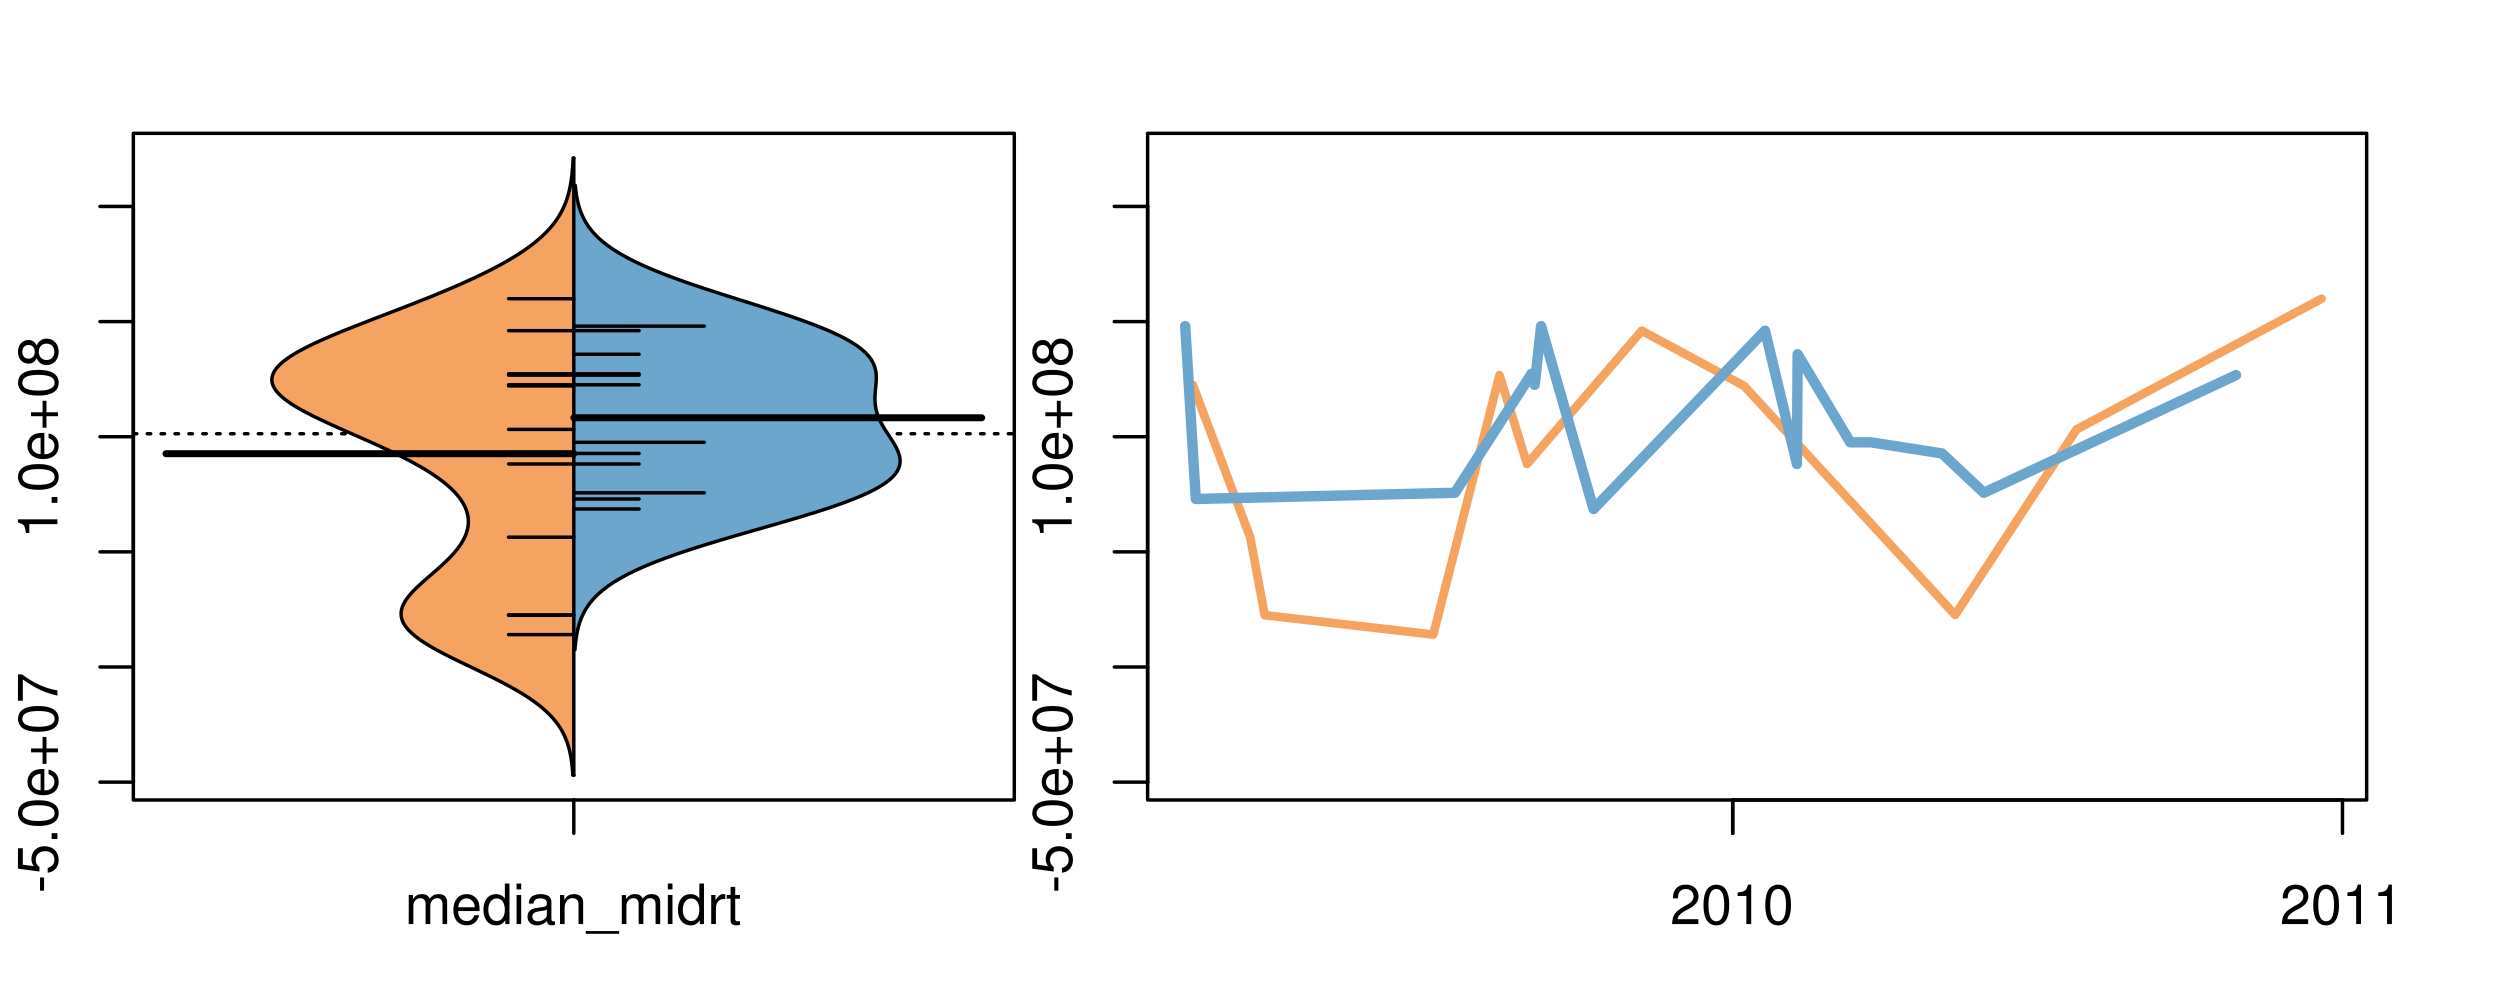 <?xml version="1.0" encoding="UTF-8"?>
<svg xmlns="http://www.w3.org/2000/svg" xmlns:xlink="http://www.w3.org/1999/xlink" width="540pt" height="216pt" viewBox="0 0 540 216" version="1.1">
<defs>
<g>
<symbol overflow="visible" id="glyph0-0">
<path style="stroke:none;" d="M -3.75 -3.406 L -3.75 -0.547 L -2.875 -0.547 L -2.875 -3.406 Z M -3.75 -3.406 "/>
</symbol>
<symbol overflow="visible" id="glyph0-1">
<path style="stroke:none;" d="M -8.516 -5.719 L -8.516 -1.312 L -3.875 -0.688 L -3.875 -1.656 C -4.469 -2.141 -4.672 -2.562 -4.672 -3.219 C -4.672 -4.359 -3.891 -5.078 -2.625 -5.078 C -1.406 -5.078 -0.656 -4.375 -0.656 -3.219 C -0.656 -2.297 -1.125 -1.734 -2.094 -1.469 L -2.094 -0.422 C -1.391 -0.562 -1.062 -0.688 -0.75 -0.938 C -0.094 -1.422 0.281 -2.281 0.281 -3.234 C 0.281 -4.953 -0.969 -6.156 -2.766 -6.156 C -4.453 -6.156 -5.609 -5.047 -5.609 -3.406 C -5.609 -2.812 -5.453 -2.328 -5.094 -1.844 L -7.469 -2.172 L -7.469 -5.719 Z M -8.516 -5.719 "/>
</symbol>
<symbol overflow="visible" id="glyph0-2">
<path style="stroke:none;" d="M -1.25 -2.297 L -1.25 -1.047 L 0 -1.047 L 0 -2.297 Z M -1.25 -2.297 "/>
</symbol>
<symbol overflow="visible" id="glyph0-3">
<path style="stroke:none;" d="M -8.516 -3.297 C -8.516 -2.516 -8.156 -1.781 -7.578 -1.344 C -6.828 -0.797 -5.688 -0.516 -4.109 -0.516 C -1.25 -0.516 0.281 -1.469 0.281 -3.297 C 0.281 -5.094 -1.25 -6.078 -4.047 -6.078 C -5.703 -6.078 -6.797 -5.812 -7.578 -5.25 C -8.172 -4.812 -8.516 -4.109 -8.516 -3.297 Z M -7.578 -3.297 C -7.578 -4.438 -6.422 -5 -4.141 -5 C -1.734 -5 -0.594 -4.453 -0.594 -3.281 C -0.594 -2.156 -1.781 -1.594 -4.109 -1.594 C -6.438 -1.594 -7.578 -2.156 -7.578 -3.297 Z M -7.578 -3.297 "/>
</symbol>
<symbol overflow="visible" id="glyph0-4">
<path style="stroke:none;" d="M -2.812 -6.156 C -3.766 -6.156 -4.344 -6.078 -4.812 -5.906 C -5.844 -5.5 -6.469 -4.531 -6.469 -3.359 C -6.469 -1.609 -5.125 -0.484 -3.062 -0.484 C -1 -0.484 0.281 -1.578 0.281 -3.344 C 0.281 -4.781 -0.547 -5.766 -1.906 -6.031 L -1.906 -5.016 C -1.078 -4.734 -0.641 -4.172 -0.641 -3.375 C -0.641 -2.734 -0.938 -2.203 -1.469 -1.859 C -1.828 -1.625 -2.188 -1.531 -2.812 -1.531 Z M -3.625 -1.547 C -4.781 -1.625 -5.547 -2.344 -5.547 -3.344 C -5.547 -4.328 -4.734 -5.094 -3.703 -5.094 C -3.672 -5.094 -3.641 -5.094 -3.625 -5.078 Z M -3.625 -1.547 "/>
</symbol>
<symbol overflow="visible" id="glyph0-5">
<path style="stroke:none;" d="M -3.203 -6.406 L -3.203 -3.922 L -5.688 -3.922 L -5.688 -3.078 L -3.203 -3.078 L -3.203 -0.594 L -2.359 -0.594 L -2.359 -3.078 L 0.125 -3.078 L 0.125 -3.922 L -2.359 -3.922 L -2.359 -6.406 Z M -3.203 -6.406 "/>
</symbol>
<symbol overflow="visible" id="glyph0-6">
<path style="stroke:none;" d="M -8.516 -6.234 L -8.516 -0.547 L -7.469 -0.547 L -7.469 -5.141 C -4.578 -3.125 -2.797 -2.297 0 -1.656 L 0 -2.781 C -2.719 -3.25 -5.062 -4.312 -7.625 -6.234 Z M -8.516 -6.234 "/>
</symbol>
<symbol overflow="visible" id="glyph0-7">
<path style="stroke:none;" d="M -6.062 -3.109 L 0 -3.109 L 0 -4.156 L -8.516 -4.156 L -8.516 -3.469 C -7.203 -3.094 -7.016 -2.859 -6.812 -1.219 L -6.062 -1.219 Z M -6.062 -3.109 "/>
</symbol>
<symbol overflow="visible" id="glyph0-8">
<path style="stroke:none;" d="M -4.469 -4.688 C -5 -5.562 -5.438 -5.859 -6.234 -5.859 C -7.578 -5.859 -8.516 -4.812 -8.516 -3.297 C -8.516 -1.797 -7.578 -0.75 -6.234 -0.75 C -5.453 -0.75 -5.016 -1.031 -4.469 -1.891 C -4.016 -0.922 -3.297 -0.438 -2.359 -0.438 C -0.797 -0.438 0.281 -1.625 0.281 -3.297 C 0.281 -4.984 -0.797 -6.156 -2.359 -6.156 C -3.297 -6.156 -4.016 -5.672 -4.469 -4.688 Z M -7.578 -3.297 C -7.578 -4.203 -7.047 -4.781 -6.219 -4.781 C -5.422 -4.781 -4.891 -4.188 -4.891 -3.297 C -4.891 -2.406 -5.422 -1.828 -6.234 -1.828 C -7.047 -1.828 -7.578 -2.406 -7.578 -3.297 Z M -4.016 -3.297 C -4.016 -4.359 -3.344 -5.078 -2.344 -5.078 C -1.328 -5.078 -0.656 -4.359 -0.656 -3.281 C -0.656 -2.25 -1.344 -1.531 -2.344 -1.531 C -3.344 -1.531 -4.016 -2.25 -4.016 -3.297 Z M -4.016 -3.297 "/>
</symbol>
<symbol overflow="visible" id="glyph0-9">
<path style="stroke:none;" d="M -8.75 -5.938 L -8.75 -4.938 L -5.5 -4.938 C -6.125 -4.531 -6.469 -3.859 -6.469 -3.016 C -6.469 -1.375 -5.156 -0.312 -3.156 -0.312 C -1.031 -0.312 0.281 -1.359 0.281 -3.047 C 0.281 -3.906 -0.047 -4.516 -0.828 -5.047 L 0 -5.047 L 0 -5.938 Z M -5.531 -3.188 C -5.531 -4.266 -4.578 -4.938 -3.078 -4.938 C -1.625 -4.938 -0.656 -4.25 -0.656 -3.188 C -0.656 -2.094 -1.625 -1.359 -3.094 -1.359 C -4.562 -1.359 -5.531 -2.094 -5.531 -3.188 Z M -5.531 -3.188 "/>
</symbol>
<symbol overflow="visible" id="glyph0-10">
<path style="stroke:none;" d="M -6.281 -3.094 L -6.281 -2.047 L -7.266 -2.047 C -7.688 -2.047 -7.906 -2.297 -7.906 -2.75 C -7.906 -2.828 -7.906 -2.875 -7.891 -3.094 L -8.719 -3.094 C -8.766 -2.875 -8.781 -2.734 -8.781 -2.531 C -8.781 -1.609 -8.25 -1.062 -7.359 -1.062 L -6.281 -1.062 L -6.281 -0.219 L -5.469 -0.219 L -5.469 -1.062 L 0 -1.062 L 0 -2.047 L -5.469 -2.047 L -5.469 -3.094 Z M -6.281 -3.094 "/>
</symbol>
<symbol overflow="visible" id="glyph0-11">
<path style="stroke:none;" d="M 1.516 -6.938 L 1.516 0.266 L 2.109 0.266 L 2.109 -6.938 Z M 1.516 -6.938 "/>
</symbol>
<symbol overflow="visible" id="glyph0-12">
<path style="stroke:none;" d="M -6.469 -3.266 C -6.469 -1.5 -5.203 -0.438 -3.094 -0.438 C -0.984 -0.438 0.281 -1.484 0.281 -3.281 C 0.281 -5.047 -0.984 -6.125 -3.047 -6.125 C -5.219 -6.125 -6.469 -5.078 -6.469 -3.266 Z M -5.547 -3.281 C -5.547 -4.406 -4.625 -5.078 -3.062 -5.078 C -1.578 -5.078 -0.641 -4.375 -0.641 -3.281 C -0.641 -2.156 -1.578 -1.469 -3.094 -1.469 C -4.609 -1.469 -5.547 -2.156 -5.547 -3.281 Z M -5.547 -3.281 "/>
</symbol>
<symbol overflow="visible" id="glyph0-13">
<path style="stroke:none;" d="M -8.75 -1.828 L -8.75 -0.812 L 0 -0.812 L 0 -1.828 Z M -8.75 -1.828 "/>
</symbol>
<symbol overflow="visible" id="glyph0-14">
<path style="stroke:none;" d="M 0 -3.422 L -6.281 -5.828 L -6.281 -4.703 L -1.188 -2.922 L -6.281 -1.25 L -6.281 -0.125 L 0 -2.328 Z M 0 -3.422 "/>
</symbol>
<symbol overflow="visible" id="glyph0-15">
<path style="stroke:none;" d="M -0.594 -6.422 C -0.562 -6.312 -0.562 -6.266 -0.562 -6.203 C -0.562 -5.859 -0.75 -5.656 -1.062 -5.656 L -4.75 -5.656 C -5.875 -5.656 -6.469 -4.844 -6.469 -3.297 C -6.469 -2.391 -6.203 -1.625 -5.734 -1.219 C -5.406 -0.922 -5.047 -0.797 -4.422 -0.781 L -4.422 -1.781 C -5.203 -1.875 -5.547 -2.328 -5.547 -3.266 C -5.547 -4.156 -5.203 -4.672 -4.609 -4.672 L -4.344 -4.672 C -3.922 -4.672 -3.75 -4.422 -3.641 -3.625 C -3.469 -2.203 -3.422 -1.984 -3.266 -1.609 C -2.969 -0.875 -2.406 -0.5 -1.578 -0.5 C -0.438 -0.5 0.281 -1.297 0.281 -2.562 C 0.281 -3.359 0 -4 -0.641 -4.703 C -0.016 -4.781 0.281 -5.094 0.281 -5.734 C 0.281 -5.938 0.25 -6.094 0.172 -6.422 Z M -1.984 -4.672 C -1.641 -4.672 -1.438 -4.578 -1.156 -4.266 C -0.797 -3.859 -0.594 -3.375 -0.594 -2.781 C -0.594 -2 -0.969 -1.547 -1.609 -1.547 C -2.266 -1.547 -2.609 -1.984 -2.766 -3.062 C -2.906 -4.109 -2.953 -4.328 -3.109 -4.672 Z M -1.984 -4.672 "/>
</symbol>
<symbol overflow="visible" id="glyph0-16">
<path style="stroke:none;" d="M 0 -5.781 L -6.281 -5.781 L -6.281 -4.781 L -2.719 -4.781 C -1.438 -4.781 -0.594 -4.109 -0.594 -3.078 C -0.594 -2.281 -1.078 -1.781 -1.844 -1.781 L -6.281 -1.781 L -6.281 -0.781 L -1.438 -0.781 C -0.391 -0.781 0.281 -1.562 0.281 -2.781 C 0.281 -3.703 -0.047 -4.297 -0.875 -4.891 L 0 -4.891 Z M 0 -5.781 "/>
</symbol>
<symbol overflow="visible" id="glyph1-0">
<path style="stroke:none;" d="M 0.844 -6.281 L 0.844 0 L 1.844 0 L 1.844 -3.953 C 1.844 -4.859 2.516 -5.594 3.328 -5.594 C 4.062 -5.594 4.484 -5.141 4.484 -4.328 L 4.484 0 L 5.5 0 L 5.5 -3.953 C 5.5 -4.859 6.156 -5.594 6.969 -5.594 C 7.703 -5.594 8.141 -5.125 8.141 -4.328 L 8.141 0 L 9.141 0 L 9.141 -4.719 C 9.141 -5.844 8.5 -6.469 7.312 -6.469 C 6.484 -6.469 5.969 -6.219 5.391 -5.516 C 5.016 -6.188 4.516 -6.469 3.703 -6.469 C 2.859 -6.469 2.297 -6.156 1.766 -5.406 L 1.766 -6.281 Z M 0.844 -6.281 "/>
</symbol>
<symbol overflow="visible" id="glyph1-1">
<path style="stroke:none;" d="M 6.156 -2.812 C 6.156 -3.766 6.078 -4.344 5.906 -4.812 C 5.5 -5.844 4.531 -6.469 3.359 -6.469 C 1.609 -6.469 0.484 -5.125 0.484 -3.062 C 0.484 -1 1.578 0.281 3.344 0.281 C 4.781 0.281 5.766 -0.547 6.031 -1.906 L 5.016 -1.906 C 4.734 -1.078 4.172 -0.641 3.375 -0.641 C 2.734 -0.641 2.203 -0.938 1.859 -1.469 C 1.625 -1.828 1.531 -2.188 1.531 -2.812 Z M 1.547 -3.625 C 1.625 -4.781 2.344 -5.547 3.344 -5.547 C 4.328 -5.547 5.094 -4.734 5.094 -3.703 C 5.094 -3.672 5.094 -3.641 5.078 -3.625 Z M 1.547 -3.625 "/>
</symbol>
<symbol overflow="visible" id="glyph1-2">
<path style="stroke:none;" d="M 5.938 -8.75 L 4.938 -8.75 L 4.938 -5.5 C 4.531 -6.125 3.859 -6.469 3.016 -6.469 C 1.375 -6.469 0.312 -5.156 0.312 -3.156 C 0.312 -1.031 1.359 0.281 3.047 0.281 C 3.906 0.281 4.516 -0.047 5.047 -0.828 L 5.047 0 L 5.938 0 Z M 3.188 -5.531 C 4.266 -5.531 4.938 -4.578 4.938 -3.078 C 4.938 -1.625 4.25 -0.656 3.188 -0.656 C 2.094 -0.656 1.359 -1.625 1.359 -3.094 C 1.359 -4.562 2.094 -5.531 3.188 -5.531 Z M 3.188 -5.531 "/>
</symbol>
<symbol overflow="visible" id="glyph1-3">
<path style="stroke:none;" d="M 1.797 -6.281 L 0.797 -6.281 L 0.797 0 L 1.797 0 Z M 1.797 -8.75 L 0.797 -8.75 L 0.797 -7.484 L 1.797 -7.484 Z M 1.797 -8.75 "/>
</symbol>
<symbol overflow="visible" id="glyph1-4">
<path style="stroke:none;" d="M 6.422 -0.594 C 6.312 -0.562 6.266 -0.562 6.203 -0.562 C 5.859 -0.562 5.656 -0.75 5.656 -1.062 L 5.656 -4.75 C 5.656 -5.875 4.844 -6.469 3.297 -6.469 C 2.391 -6.469 1.625 -6.203 1.219 -5.734 C 0.922 -5.406 0.797 -5.047 0.781 -4.422 L 1.781 -4.422 C 1.875 -5.203 2.328 -5.547 3.266 -5.547 C 4.156 -5.547 4.672 -5.203 4.672 -4.609 L 4.672 -4.344 C 4.672 -3.922 4.422 -3.75 3.625 -3.641 C 2.203 -3.469 1.984 -3.422 1.609 -3.266 C 0.875 -2.969 0.5 -2.406 0.5 -1.578 C 0.5 -0.438 1.297 0.281 2.562 0.281 C 3.359 0.281 4 0 4.703 -0.641 C 4.781 -0.016 5.094 0.281 5.734 0.281 C 5.938 0.281 6.094 0.25 6.422 0.172 Z M 4.672 -1.984 C 4.672 -1.641 4.578 -1.438 4.266 -1.156 C 3.859 -0.797 3.375 -0.594 2.781 -0.594 C 2 -0.594 1.547 -0.969 1.547 -1.609 C 1.547 -2.266 1.984 -2.609 3.062 -2.766 C 4.109 -2.906 4.328 -2.953 4.672 -3.109 Z M 4.672 -1.984 "/>
</symbol>
<symbol overflow="visible" id="glyph1-5">
<path style="stroke:none;" d="M 0.844 -6.281 L 0.844 0 L 1.844 0 L 1.844 -3.469 C 1.844 -4.75 2.516 -5.594 3.547 -5.594 C 4.344 -5.594 4.844 -5.109 4.844 -4.359 L 4.844 0 L 5.844 0 L 5.844 -4.75 C 5.844 -5.797 5.062 -6.469 3.859 -6.469 C 2.922 -6.469 2.312 -6.109 1.766 -5.234 L 1.766 -6.281 Z M 0.844 -6.281 "/>
</symbol>
<symbol overflow="visible" id="glyph1-6">
<path style="stroke:none;" d="M 6.938 1.516 L -0.266 1.516 L -0.266 2.109 L 6.938 2.109 Z M 6.938 1.516 "/>
</symbol>
<symbol overflow="visible" id="glyph1-7">
<path style="stroke:none;" d="M 0.828 -6.281 L 0.828 0 L 1.844 0 L 1.844 -3.266 C 1.844 -4.156 2.062 -4.75 2.547 -5.094 C 2.859 -5.328 3.156 -5.406 3.859 -5.406 L 3.859 -6.438 C 3.688 -6.453 3.594 -6.469 3.469 -6.469 C 2.812 -6.469 2.328 -6.078 1.75 -5.141 L 1.75 -6.281 Z M 0.828 -6.281 "/>
</symbol>
<symbol overflow="visible" id="glyph1-8">
<path style="stroke:none;" d="M 3.047 -6.281 L 2.016 -6.281 L 2.016 -8.016 L 1.016 -8.016 L 1.016 -6.281 L 0.172 -6.281 L 0.172 -5.469 L 1.016 -5.469 L 1.016 -0.719 C 1.016 -0.078 1.453 0.281 2.234 0.281 C 2.469 0.281 2.719 0.25 3.047 0.188 L 3.047 -0.641 C 2.922 -0.609 2.766 -0.594 2.562 -0.594 C 2.141 -0.594 2.016 -0.719 2.016 -1.156 L 2.016 -5.469 L 3.047 -5.469 Z M 3.047 -6.281 "/>
</symbol>
<symbol overflow="visible" id="glyph1-9">
<path style="stroke:none;" d="M 6.078 -1.047 L 1.594 -1.047 C 1.703 -1.734 2.094 -2.188 3.125 -2.797 L 4.328 -3.438 C 5.516 -4.094 6.125 -4.969 6.125 -6.016 C 6.125 -6.719 5.844 -7.375 5.344 -7.844 C 4.844 -8.297 4.219 -8.516 3.406 -8.516 C 2.328 -8.516 1.531 -8.125 1.062 -7.406 C 0.75 -6.953 0.625 -6.422 0.594 -5.562 L 1.656 -5.562 C 1.688 -6.125 1.766 -6.484 1.906 -6.75 C 2.188 -7.266 2.734 -7.578 3.375 -7.578 C 4.328 -7.578 5.047 -6.906 5.047 -5.984 C 5.047 -5.312 4.656 -4.734 3.906 -4.312 L 2.797 -3.688 C 1.016 -2.672 0.5 -1.875 0.406 0 L 6.078 0 Z M 6.078 -1.047 "/>
</symbol>
<symbol overflow="visible" id="glyph1-10">
<path style="stroke:none;" d="M 3.297 -8.516 C 2.516 -8.516 1.781 -8.156 1.344 -7.578 C 0.797 -6.828 0.516 -5.688 0.516 -4.109 C 0.516 -1.25 1.469 0.281 3.297 0.281 C 5.094 0.281 6.078 -1.25 6.078 -4.047 C 6.078 -5.703 5.812 -6.797 5.25 -7.578 C 4.812 -8.172 4.109 -8.516 3.297 -8.516 Z M 3.297 -7.578 C 4.438 -7.578 5 -6.422 5 -4.141 C 5 -1.734 4.453 -0.594 3.281 -0.594 C 2.156 -0.594 1.594 -1.781 1.594 -4.109 C 1.594 -6.438 2.156 -7.578 3.297 -7.578 Z M 3.297 -7.578 "/>
</symbol>
<symbol overflow="visible" id="glyph1-11">
<path style="stroke:none;" d="M 3.109 -6.062 L 3.109 0 L 4.156 0 L 4.156 -8.516 L 3.469 -8.516 C 3.094 -7.203 2.859 -7.016 1.219 -6.812 L 1.219 -6.062 Z M 3.109 -6.062 "/>
</symbol>
</g>
<clipPath id="clip1">
  <path d="M 28.801 28.801 L 220.086 28.801 L 220.086 173.801 L 28.801 173.801 Z M 28.801 28.801 "/>
</clipPath>
<clipPath id="clip2">
  <path d="M 247.887 28.801 L 512.199 28.801 L 512.199 173.801 L 247.887 173.801 Z M 247.887 28.801 "/>
</clipPath>
<clipPath id="clip3">
  <path d="M 233.484 14.398 L 526.598 14.398 L 526.598 188.199 L 233.484 188.199 Z M 233.484 14.398 "/>
</clipPath>
<clipPath id="clip4">
  <path d="M 247.887 28.801 L 512.199 28.801 L 512.199 173.801 L 247.887 173.801 Z M 247.887 28.801 "/>
</clipPath>
</defs>
<g id="surface296">
<path style="fill:none;stroke-width:0.75;stroke-linecap:round;stroke-linejoin:round;stroke:rgb(0%,0%,0%);stroke-opacity:1;stroke-miterlimit:10;" d="M 28.801 172.801 L 219.086 172.801 L 219.086 28.801 L 28.801 28.801 L 28.801 172.801 "/>
<path style="fill:none;stroke-width:0.75;stroke-linecap:round;stroke-linejoin:round;stroke:rgb(0%,0%,0%);stroke-opacity:1;stroke-miterlimit:10;" d="M 28.801 168.934 L 28.801 44.59 "/>
<path style="fill:none;stroke-width:0.75;stroke-linecap:round;stroke-linejoin:round;stroke:rgb(0%,0%,0%);stroke-opacity:1;stroke-miterlimit:10;" d="M 28.801 168.934 L 21.602 168.934 "/>
<path style="fill:none;stroke-width:0.75;stroke-linecap:round;stroke-linejoin:round;stroke:rgb(0%,0%,0%);stroke-opacity:1;stroke-miterlimit:10;" d="M 28.801 144.066 L 21.602 144.066 "/>
<path style="fill:none;stroke-width:0.75;stroke-linecap:round;stroke-linejoin:round;stroke:rgb(0%,0%,0%);stroke-opacity:1;stroke-miterlimit:10;" d="M 28.801 119.199 L 21.602 119.199 "/>
<path style="fill:none;stroke-width:0.75;stroke-linecap:round;stroke-linejoin:round;stroke:rgb(0%,0%,0%);stroke-opacity:1;stroke-miterlimit:10;" d="M 28.801 94.328 L 21.602 94.328 "/>
<path style="fill:none;stroke-width:0.75;stroke-linecap:round;stroke-linejoin:round;stroke:rgb(0%,0%,0%);stroke-opacity:1;stroke-miterlimit:10;" d="M 28.801 69.461 L 21.602 69.461 "/>
<path style="fill:none;stroke-width:0.75;stroke-linecap:round;stroke-linejoin:round;stroke:rgb(0%,0%,0%);stroke-opacity:1;stroke-miterlimit:10;" d="M 28.801 44.59 L 21.602 44.59 "/>
<g style="fill:rgb(0%,0%,0%);fill-opacity:1;">
  <use xlink:href="#glyph0-0" x="12.396" y="192.934"/>
  <use xlink:href="#glyph0-1" x="12.396" y="188.938"/>
  <use xlink:href="#glyph0-2" x="12.396" y="182.266"/>
  <use xlink:href="#glyph0-3" x="12.396" y="178.93"/>
  <use xlink:href="#glyph0-4" x="12.396" y="172.258"/>
  <use xlink:href="#glyph0-5" x="12.396" y="165.586"/>
  <use xlink:href="#glyph0-3" x="12.396" y="158.578"/>
  <use xlink:href="#glyph0-6" x="12.396" y="151.906"/>
</g>
<g style="fill:rgb(0%,0%,0%);fill-opacity:1;">
  <use xlink:href="#glyph0-7" x="12.396" y="116.328"/>
  <use xlink:href="#glyph0-2" x="12.396" y="109.656"/>
  <use xlink:href="#glyph0-3" x="12.396" y="106.32"/>
  <use xlink:href="#glyph0-4" x="12.396" y="99.648"/>
  <use xlink:href="#glyph0-5" x="12.396" y="92.977"/>
  <use xlink:href="#glyph0-3" x="12.396" y="85.969"/>
  <use xlink:href="#glyph0-8" x="12.396" y="79.297"/>
</g>
<path style="fill:none;stroke-width:0.75;stroke-linecap:round;stroke-linejoin:round;stroke:rgb(0%,0%,0%);stroke-opacity:1;stroke-miterlimit:10;" d="M 123.941 172.801 L 123.941 172.801 "/>
<path style="fill:none;stroke-width:0.75;stroke-linecap:round;stroke-linejoin:round;stroke:rgb(0%,0%,0%);stroke-opacity:1;stroke-miterlimit:10;" d="M 123.941 172.801 L 123.941 180 "/>
<g style="fill:rgb(0%,0%,0%);fill-opacity:1;">
  <use xlink:href="#glyph1-0" x="87.441" y="199.596"/>
  <use xlink:href="#glyph1-1" x="97.438" y="199.596"/>
  <use xlink:href="#glyph1-2" x="104.109" y="199.596"/>
  <use xlink:href="#glyph1-3" x="110.781" y="199.596"/>
  <use xlink:href="#glyph1-4" x="113.445" y="199.596"/>
  <use xlink:href="#glyph1-5" x="120.117" y="199.596"/>
  <use xlink:href="#glyph1-6" x="126.789" y="199.596"/>
  <use xlink:href="#glyph1-0" x="133.461" y="199.596"/>
  <use xlink:href="#glyph1-3" x="143.457" y="199.596"/>
  <use xlink:href="#glyph1-2" x="146.121" y="199.596"/>
  <use xlink:href="#glyph1-7" x="152.793" y="199.596"/>
  <use xlink:href="#glyph1-8" x="156.789" y="199.596"/>
</g>
<g clip-path="url(#clip1)" clip-rule="nonzero">
<path style="fill:none;stroke-width:0.75;stroke-linecap:round;stroke-linejoin:round;stroke:rgb(0%,0%,0%);stroke-opacity:1;stroke-dasharray:0.75,2.25;stroke-miterlimit:10;" d="M 28.801 93.688 L 219.086 93.688 "/>
<path style=" stroke:none;fill-rule:nonzero;fill:rgb(95.686%,64.314%,37.647%);fill-opacity:1;" d="M 123.941 34.133 L 123.797 34.133 L 123.773 34.656 L 123.758 34.918 L 123.742 35.176 L 123.711 35.699 L 123.672 36.223 L 123.652 36.48 L 123.582 37.266 L 123.555 37.523 L 123.527 37.785 L 123.465 38.309 L 123.43 38.57 L 123.395 38.828 L 123.316 39.352 L 123.273 39.613 L 123.227 39.875 L 123.18 40.133 L 123.129 40.395 L 123.02 40.918 L 122.961 41.18 L 122.898 41.438 L 122.832 41.699 L 122.762 41.961 L 122.688 42.223 L 122.609 42.484 L 122.527 42.742 L 122.445 43.004 L 122.355 43.266 L 122.262 43.527 L 122.164 43.789 L 122.059 44.047 L 121.953 44.309 L 121.84 44.57 L 121.723 44.832 L 121.598 45.094 L 121.473 45.352 L 121.34 45.613 L 121.199 45.875 L 121.055 46.137 L 120.902 46.398 L 120.742 46.656 L 120.582 46.918 L 120.41 47.18 L 120.234 47.441 L 120.051 47.703 L 119.859 47.961 L 119.664 48.223 L 119.461 48.484 L 119.25 48.746 L 119.031 49.008 L 118.805 49.266 L 118.574 49.527 L 118.332 49.789 L 118.082 50.051 L 117.828 50.312 L 117.562 50.57 L 117.289 50.832 L 117.012 51.094 L 116.723 51.355 L 116.426 51.617 L 116.121 51.875 L 115.809 52.137 L 115.488 52.398 L 115.156 52.66 L 114.816 52.922 L 114.473 53.18 L 114.117 53.441 L 113.754 53.703 L 113.383 53.965 L 113 54.227 L 112.613 54.484 L 112.215 54.746 L 111.809 55.008 L 111.395 55.27 L 110.969 55.527 L 110.539 55.789 L 110.102 56.051 L 109.652 56.312 L 109.199 56.574 L 108.734 56.832 L 108.262 57.094 L 107.785 57.355 L 107.297 57.617 L 106.801 57.879 L 106.297 58.137 L 105.785 58.398 L 105.27 58.66 L 104.742 58.922 L 104.211 59.184 L 103.672 59.441 L 103.125 59.703 L 102.574 59.965 L 102.012 60.227 L 101.445 60.488 L 100.871 60.746 L 100.293 61.008 L 99.707 61.27 L 99.113 61.531 L 98.516 61.793 L 97.914 62.051 L 97.305 62.312 L 96.07 62.836 L 95.441 63.098 L 94.812 63.355 L 94.18 63.617 L 92.898 64.141 L 92.25 64.402 L 91.598 64.66 L 90.285 65.184 L 88.957 65.707 L 88.289 65.965 L 87.621 66.227 L 86.949 66.488 L 86.273 66.75 L 85.602 67.012 L 84.922 67.27 L 84.246 67.531 L 83.566 67.793 L 82.891 68.055 L 82.211 68.316 L 81.531 68.574 L 79.504 69.359 L 78.832 69.621 L 78.164 69.879 L 77.496 70.141 L 76.832 70.402 L 76.172 70.664 L 75.516 70.926 L 74.863 71.184 L 74.219 71.445 L 73.578 71.707 L 72.945 71.969 L 72.316 72.23 L 71.695 72.488 L 71.086 72.75 L 70.48 73.012 L 69.883 73.273 L 69.301 73.531 L 68.723 73.793 L 68.16 74.055 L 67.605 74.316 L 67.062 74.578 L 66.535 74.836 L 66.02 75.098 L 65.516 75.359 L 65.027 75.621 L 64.551 75.883 L 64.094 76.141 L 63.652 76.402 L 63.219 76.664 L 62.812 76.926 L 62.418 77.188 L 62.043 77.445 L 61.688 77.707 L 61.344 77.969 L 61.027 78.23 L 60.727 78.492 L 60.441 78.75 L 60.184 79.012 L 59.941 79.273 L 59.723 79.535 L 59.527 79.797 L 59.348 80.055 L 59.195 80.316 L 59.062 80.578 L 58.945 80.84 L 58.863 81.102 L 58.793 81.359 L 58.75 81.621 L 58.727 81.883 L 58.723 82.145 L 58.75 82.406 L 58.793 82.664 L 58.855 82.926 L 58.949 83.188 L 59.055 83.449 L 59.191 83.711 L 59.344 83.969 L 59.512 84.23 L 59.715 84.492 L 59.93 84.754 L 60.164 85.016 L 60.422 85.273 L 60.695 85.535 L 60.992 85.797 L 61.305 86.059 L 61.629 86.32 L 61.984 86.578 L 62.348 86.84 L 62.727 87.102 L 63.129 87.363 L 63.539 87.625 L 63.969 87.883 L 64.41 88.145 L 64.863 88.406 L 65.336 88.668 L 65.816 88.93 L 66.309 89.188 L 66.812 89.449 L 67.324 89.711 L 67.848 89.973 L 68.383 90.234 L 68.922 90.492 L 69.473 90.754 L 70.027 91.016 L 70.59 91.277 L 71.16 91.539 L 71.73 91.797 L 72.309 92.059 L 72.891 92.32 L 73.477 92.582 L 74.062 92.84 L 74.652 93.102 L 75.246 93.363 L 75.836 93.625 L 76.43 93.887 L 77.023 94.145 L 77.617 94.406 L 78.797 94.93 L 79.383 95.191 L 79.969 95.449 L 80.551 95.711 L 81.129 95.973 L 81.703 96.234 L 82.273 96.496 L 82.84 96.754 L 83.402 97.016 L 83.957 97.277 L 84.508 97.539 L 85.051 97.801 L 85.59 98.059 L 86.645 98.582 L 87.16 98.844 L 87.672 99.105 L 88.176 99.363 L 88.668 99.625 L 89.152 99.887 L 89.633 100.148 L 90.102 100.41 L 90.562 100.668 L 91.016 100.93 L 91.457 101.191 L 91.895 101.453 L 92.316 101.715 L 92.73 101.973 L 93.141 102.234 L 93.535 102.496 L 93.922 102.758 L 94.301 103.02 L 94.668 103.277 L 95.027 103.539 L 95.375 103.801 L 95.711 104.062 L 96.043 104.324 L 96.355 104.582 L 96.668 104.844 L 96.965 105.105 L 97.25 105.367 L 97.531 105.629 L 97.793 105.887 L 98.051 106.148 L 98.297 106.41 L 98.531 106.672 L 98.762 106.934 L 98.977 107.191 L 99.18 107.453 L 99.379 107.715 L 99.559 107.977 L 99.734 108.238 L 99.902 108.496 L 100.055 108.758 L 100.199 109.02 L 100.332 109.281 L 100.457 109.543 L 100.574 109.801 L 100.676 110.062 L 100.77 110.324 L 100.852 110.586 L 100.926 110.844 L 100.992 111.105 L 101.043 111.367 L 101.086 111.629 L 101.125 111.891 L 101.145 112.148 L 101.16 112.41 L 101.168 112.672 L 101.16 112.934 L 101.148 113.195 L 101.121 113.453 L 101.09 113.715 L 101.047 113.977 L 100.992 114.238 L 100.93 114.5 L 100.859 114.758 L 100.777 115.02 L 100.691 115.281 L 100.48 115.805 L 100.363 116.062 L 100.234 116.324 L 100.102 116.586 L 99.957 116.848 L 99.801 117.109 L 99.645 117.367 L 99.293 117.891 L 99.105 118.152 L 98.91 118.414 L 98.711 118.672 L 98.5 118.934 L 98.281 119.195 L 98.059 119.457 L 97.824 119.719 L 97.586 119.977 L 97.34 120.238 L 97.09 120.5 L 96.832 120.762 L 96.57 121.023 L 96.301 121.281 L 96.027 121.543 L 95.465 122.066 L 95.18 122.328 L 94.891 122.586 L 94.598 122.848 L 94.004 123.371 L 93.703 123.633 L 93.402 123.891 L 92.199 124.938 L 91.902 125.195 L 91.605 125.457 L 91.312 125.719 L 91.023 125.98 L 90.738 126.242 L 90.457 126.5 L 90.18 126.762 L 89.906 127.023 L 89.645 127.285 L 89.387 127.547 L 89.137 127.805 L 88.898 128.066 L 88.664 128.328 L 88.441 128.59 L 88.23 128.848 L 88.027 129.109 L 87.84 129.371 L 87.66 129.633 L 87.496 129.895 L 87.344 130.152 L 87.203 130.414 L 87.078 130.676 L 86.969 130.938 L 86.871 131.199 L 86.793 131.457 L 86.73 131.719 L 86.68 131.98 L 86.652 132.242 L 86.633 132.504 L 86.641 132.762 L 86.66 133.023 L 86.695 133.285 L 86.754 133.547 L 86.828 133.809 L 86.918 134.066 L 87.031 134.328 L 87.156 134.59 L 87.309 134.852 L 87.473 135.113 L 87.652 135.371 L 87.855 135.633 L 88.074 135.895 L 88.312 136.156 L 88.566 136.418 L 88.832 136.676 L 89.125 136.938 L 89.43 137.199 L 89.75 137.461 L 90.09 137.723 L 90.438 137.98 L 90.809 138.242 L 91.191 138.504 L 91.582 138.766 L 91.996 139.027 L 92.418 139.285 L 92.852 139.547 L 93.301 139.809 L 93.754 140.07 L 94.223 140.332 L 94.703 140.59 L 95.188 140.852 L 96.188 141.375 L 96.699 141.637 L 97.219 141.895 L 97.738 142.156 L 98.801 142.68 L 99.336 142.941 L 99.879 143.199 L 100.418 143.461 L 100.965 143.723 L 101.508 143.984 L 102.055 144.246 L 102.598 144.504 L 104.227 145.289 L 104.762 145.551 L 105.297 145.809 L 105.828 146.07 L 106.355 146.332 L 106.875 146.594 L 107.395 146.852 L 107.902 147.113 L 108.406 147.375 L 108.906 147.637 L 109.398 147.898 L 109.879 148.156 L 110.359 148.418 L 110.824 148.68 L 111.285 148.941 L 111.738 149.203 L 112.18 149.461 L 112.613 149.723 L 113.035 149.984 L 113.453 150.246 L 113.859 150.508 L 114.254 150.766 L 114.641 151.027 L 115.016 151.289 L 115.383 151.551 L 115.742 151.812 L 116.086 152.07 L 116.422 152.332 L 116.75 152.594 L 117.066 152.855 L 117.375 153.117 L 117.672 153.375 L 117.957 153.637 L 118.238 153.898 L 118.504 154.16 L 118.766 154.422 L 119.016 154.68 L 119.254 154.941 L 119.488 155.203 L 119.711 155.465 L 119.926 155.727 L 120.133 155.984 L 120.328 156.246 L 120.516 156.508 L 120.699 156.77 L 120.871 157.031 L 121.039 157.289 L 121.199 157.551 L 121.352 157.812 L 121.496 158.074 L 121.633 158.336 L 121.766 158.594 L 121.895 158.855 L 122.012 159.117 L 122.125 159.379 L 122.234 159.641 L 122.336 159.898 L 122.438 160.16 L 122.617 160.684 L 122.699 160.945 L 122.777 161.203 L 122.852 161.465 L 122.922 161.727 L 122.988 161.988 L 123.051 162.25 L 123.109 162.508 L 123.219 163.031 L 123.312 163.555 L 123.355 163.812 L 123.398 164.074 L 123.438 164.336 L 123.473 164.598 L 123.504 164.855 L 123.566 165.379 L 123.621 165.902 L 123.645 166.16 L 123.668 166.422 L 123.707 166.945 L 123.723 167.207 L 123.742 167.465 L 123.941 167.465 Z M 123.941 34.133 "/>
<path style="fill:none;stroke-width:0.75;stroke-linecap:round;stroke-linejoin:round;stroke:rgb(0%,0%,0%);stroke-opacity:1;stroke-miterlimit:10;" d="M 123.941 34.133 L 123.797 34.133 L 123.773 34.656 L 123.758 34.918 L 123.742 35.176 L 123.711 35.699 L 123.672 36.223 L 123.652 36.48 L 123.582 37.266 L 123.555 37.523 L 123.527 37.785 L 123.465 38.309 L 123.43 38.57 L 123.395 38.828 L 123.316 39.352 L 123.273 39.613 L 123.227 39.875 L 123.18 40.133 L 123.129 40.395 L 123.02 40.918 L 122.961 41.18 L 122.898 41.438 L 122.832 41.699 L 122.762 41.961 L 122.688 42.223 L 122.609 42.484 L 122.527 42.742 L 122.445 43.004 L 122.355 43.266 L 122.262 43.527 L 122.164 43.789 L 122.059 44.047 L 121.953 44.309 L 121.84 44.57 L 121.723 44.832 L 121.598 45.094 L 121.473 45.352 L 121.34 45.613 L 121.199 45.875 L 121.055 46.137 L 120.902 46.398 L 120.742 46.656 L 120.582 46.918 L 120.41 47.18 L 120.234 47.441 L 120.051 47.703 L 119.859 47.961 L 119.664 48.223 L 119.461 48.484 L 119.25 48.746 L 119.031 49.008 L 118.805 49.266 L 118.574 49.527 L 118.332 49.789 L 118.082 50.051 L 117.828 50.312 L 117.562 50.57 L 117.289 50.832 L 117.012 51.094 L 116.723 51.355 L 116.426 51.617 L 116.121 51.875 L 115.809 52.137 L 115.488 52.398 L 115.156 52.66 L 114.816 52.922 L 114.473 53.18 L 114.117 53.441 L 113.754 53.703 L 113.383 53.965 L 113 54.227 L 112.613 54.484 L 112.215 54.746 L 111.809 55.008 L 111.395 55.27 L 110.969 55.527 L 110.539 55.789 L 110.102 56.051 L 109.652 56.312 L 109.199 56.574 L 108.734 56.832 L 108.262 57.094 L 107.785 57.355 L 107.297 57.617 L 106.801 57.879 L 106.297 58.137 L 105.785 58.398 L 105.27 58.66 L 104.742 58.922 L 104.211 59.184 L 103.672 59.441 L 103.125 59.703 L 102.574 59.965 L 102.012 60.227 L 101.445 60.488 L 100.871 60.746 L 100.293 61.008 L 99.707 61.27 L 99.113 61.531 L 98.516 61.793 L 97.914 62.051 L 97.305 62.312 L 96.07 62.836 L 95.441 63.098 L 94.812 63.355 L 94.18 63.617 L 92.898 64.141 L 92.25 64.402 L 91.598 64.66 L 90.285 65.184 L 88.957 65.707 L 88.289 65.965 L 87.621 66.227 L 86.949 66.488 L 86.273 66.75 L 85.602 67.012 L 84.922 67.27 L 84.246 67.531 L 83.566 67.793 L 82.891 68.055 L 82.211 68.316 L 81.531 68.574 L 79.504 69.359 L 78.832 69.621 L 78.164 69.879 L 77.496 70.141 L 76.832 70.402 L 76.172 70.664 L 75.516 70.926 L 74.863 71.184 L 74.219 71.445 L 73.578 71.707 L 72.945 71.969 L 72.316 72.23 L 71.695 72.488 L 71.086 72.75 L 70.48 73.012 L 69.883 73.273 L 69.301 73.531 L 68.723 73.793 L 68.16 74.055 L 67.605 74.316 L 67.062 74.578 L 66.535 74.836 L 66.02 75.098 L 65.516 75.359 L 65.027 75.621 L 64.551 75.883 L 64.094 76.141 L 63.652 76.402 L 63.219 76.664 L 62.812 76.926 L 62.418 77.188 L 62.043 77.445 L 61.688 77.707 L 61.344 77.969 L 61.027 78.23 L 60.727 78.492 L 60.441 78.75 L 60.184 79.012 L 59.941 79.273 L 59.723 79.535 L 59.527 79.797 L 59.348 80.055 L 59.195 80.316 L 59.062 80.578 L 58.945 80.84 L 58.863 81.102 L 58.793 81.359 L 58.75 81.621 L 58.727 81.883 L 58.723 82.145 L 58.75 82.406 L 58.793 82.664 L 58.855 82.926 L 58.949 83.188 L 59.055 83.449 L 59.191 83.711 L 59.344 83.969 L 59.512 84.23 L 59.715 84.492 L 59.93 84.754 L 60.164 85.016 L 60.422 85.273 L 60.695 85.535 L 60.992 85.797 L 61.305 86.059 L 61.629 86.32 L 61.984 86.578 L 62.348 86.84 L 62.727 87.102 L 63.129 87.363 L 63.539 87.625 L 63.969 87.883 L 64.41 88.145 L 64.863 88.406 L 65.336 88.668 L 65.816 88.93 L 66.309 89.188 L 66.812 89.449 L 67.324 89.711 L 67.848 89.973 L 68.383 90.234 L 68.922 90.492 L 69.473 90.754 L 70.027 91.016 L 70.59 91.277 L 71.16 91.539 L 71.73 91.797 L 72.309 92.059 L 72.891 92.32 L 73.477 92.582 L 74.062 92.84 L 74.652 93.102 L 75.246 93.363 L 75.836 93.625 L 76.43 93.887 L 77.023 94.145 L 77.617 94.406 L 78.797 94.93 L 79.383 95.191 L 79.969 95.449 L 80.551 95.711 L 81.129 95.973 L 81.703 96.234 L 82.273 96.496 L 82.84 96.754 L 83.402 97.016 L 83.957 97.277 L 84.508 97.539 L 85.051 97.801 L 85.59 98.059 L 86.645 98.582 L 87.16 98.844 L 87.672 99.105 L 88.176 99.363 L 88.668 99.625 L 89.152 99.887 L 89.633 100.148 L 90.102 100.41 L 90.562 100.668 L 91.016 100.93 L 91.457 101.191 L 91.895 101.453 L 92.316 101.715 L 92.73 101.973 L 93.141 102.234 L 93.535 102.496 L 93.922 102.758 L 94.301 103.02 L 94.668 103.277 L 95.027 103.539 L 95.375 103.801 L 95.711 104.062 L 96.043 104.324 L 96.355 104.582 L 96.668 104.844 L 96.965 105.105 L 97.25 105.367 L 97.531 105.629 L 97.793 105.887 L 98.051 106.148 L 98.297 106.41 L 98.531 106.672 L 98.762 106.934 L 98.977 107.191 L 99.18 107.453 L 99.379 107.715 L 99.559 107.977 L 99.734 108.238 L 99.902 108.496 L 100.055 108.758 L 100.199 109.02 L 100.332 109.281 L 100.457 109.543 L 100.574 109.801 L 100.676 110.062 L 100.77 110.324 L 100.852 110.586 L 100.926 110.844 L 100.992 111.105 L 101.043 111.367 L 101.086 111.629 L 101.125 111.891 L 101.145 112.148 L 101.16 112.41 L 101.168 112.672 L 101.16 112.934 L 101.148 113.195 L 101.121 113.453 L 101.09 113.715 L 101.047 113.977 L 100.992 114.238 L 100.93 114.5 L 100.859 114.758 L 100.777 115.02 L 100.691 115.281 L 100.48 115.805 L 100.363 116.062 L 100.234 116.324 L 100.102 116.586 L 99.957 116.848 L 99.801 117.109 L 99.645 117.367 L 99.293 117.891 L 99.105 118.152 L 98.91 118.414 L 98.711 118.672 L 98.5 118.934 L 98.281 119.195 L 98.059 119.457 L 97.824 119.719 L 97.586 119.977 L 97.34 120.238 L 97.09 120.5 L 96.832 120.762 L 96.57 121.023 L 96.301 121.281 L 96.027 121.543 L 95.465 122.066 L 95.18 122.328 L 94.891 122.586 L 94.598 122.848 L 94.004 123.371 L 93.703 123.633 L 93.402 123.891 L 92.199 124.938 L 91.902 125.195 L 91.605 125.457 L 91.312 125.719 L 91.023 125.98 L 90.738 126.242 L 90.457 126.5 L 90.18 126.762 L 89.906 127.023 L 89.645 127.285 L 89.387 127.547 L 89.137 127.805 L 88.898 128.066 L 88.664 128.328 L 88.441 128.59 L 88.23 128.848 L 88.027 129.109 L 87.84 129.371 L 87.66 129.633 L 87.496 129.895 L 87.344 130.152 L 87.203 130.414 L 87.078 130.676 L 86.969 130.938 L 86.871 131.199 L 86.793 131.457 L 86.73 131.719 L 86.68 131.98 L 86.652 132.242 L 86.633 132.504 L 86.641 132.762 L 86.66 133.023 L 86.695 133.285 L 86.754 133.547 L 86.828 133.809 L 86.918 134.066 L 87.031 134.328 L 87.156 134.59 L 87.309 134.852 L 87.473 135.113 L 87.652 135.371 L 87.855 135.633 L 88.074 135.895 L 88.312 136.156 L 88.566 136.418 L 88.832 136.676 L 89.125 136.938 L 89.43 137.199 L 89.75 137.461 L 90.09 137.723 L 90.438 137.98 L 90.809 138.242 L 91.191 138.504 L 91.582 138.766 L 91.996 139.027 L 92.418 139.285 L 92.852 139.547 L 93.301 139.809 L 93.754 140.07 L 94.223 140.332 L 94.703 140.59 L 95.188 140.852 L 96.188 141.375 L 96.699 141.637 L 97.219 141.895 L 97.738 142.156 L 98.801 142.68 L 99.336 142.941 L 99.879 143.199 L 100.418 143.461 L 100.965 143.723 L 101.508 143.984 L 102.055 144.246 L 102.598 144.504 L 104.227 145.289 L 104.762 145.551 L 105.297 145.809 L 105.828 146.07 L 106.355 146.332 L 106.875 146.594 L 107.395 146.852 L 107.902 147.113 L 108.406 147.375 L 108.906 147.637 L 109.398 147.898 L 109.879 148.156 L 110.359 148.418 L 110.824 148.68 L 111.285 148.941 L 111.738 149.203 L 112.18 149.461 L 112.613 149.723 L 113.035 149.984 L 113.453 150.246 L 113.859 150.508 L 114.254 150.766 L 114.641 151.027 L 115.016 151.289 L 115.383 151.551 L 115.742 151.812 L 116.086 152.07 L 116.422 152.332 L 116.75 152.594 L 117.066 152.855 L 117.375 153.117 L 117.672 153.375 L 117.957 153.637 L 118.238 153.898 L 118.504 154.16 L 118.766 154.422 L 119.016 154.68 L 119.254 154.941 L 119.488 155.203 L 119.711 155.465 L 119.926 155.727 L 120.133 155.984 L 120.328 156.246 L 120.516 156.508 L 120.699 156.77 L 120.871 157.031 L 121.039 157.289 L 121.199 157.551 L 121.352 157.812 L 121.496 158.074 L 121.633 158.336 L 121.766 158.594 L 121.895 158.855 L 122.012 159.117 L 122.125 159.379 L 122.234 159.641 L 122.336 159.898 L 122.438 160.16 L 122.617 160.684 L 122.699 160.945 L 122.777 161.203 L 122.852 161.465 L 122.922 161.727 L 122.988 161.988 L 123.051 162.25 L 123.109 162.508 L 123.219 163.031 L 123.312 163.555 L 123.355 163.812 L 123.398 164.074 L 123.438 164.336 L 123.473 164.598 L 123.504 164.855 L 123.566 165.379 L 123.621 165.902 L 123.645 166.16 L 123.668 166.422 L 123.707 166.945 L 123.723 167.207 L 123.742 167.465 L 123.941 167.465 "/>
<path style=" stroke:none;fill-rule:nonzero;fill:rgb(42.353%,65.098%,80.392%);fill-opacity:1;" d="M 123.941 140.344 L 124.18 140.344 L 124.211 139.953 L 124.227 139.754 L 124.246 139.559 L 124.262 139.363 L 124.285 139.168 L 124.305 138.969 L 124.324 138.773 L 124.348 138.578 L 124.375 138.383 L 124.398 138.184 L 124.453 137.793 L 124.484 137.598 L 124.516 137.398 L 124.547 137.203 L 124.617 136.812 L 124.656 136.613 L 124.695 136.418 L 124.738 136.223 L 124.785 136.027 L 124.828 135.828 L 124.98 135.242 L 125.035 135.043 L 125.094 134.848 L 125.219 134.457 L 125.285 134.258 L 125.355 134.062 L 125.504 133.672 L 125.582 133.473 L 125.664 133.277 L 125.75 133.082 L 125.84 132.887 L 125.934 132.688 L 126.027 132.492 L 126.129 132.297 L 126.234 132.102 L 126.344 131.902 L 126.457 131.707 L 126.574 131.512 L 126.699 131.316 L 126.824 131.117 L 126.957 130.922 L 127.094 130.727 L 127.234 130.531 L 127.383 130.332 L 127.531 130.137 L 127.691 129.941 L 127.855 129.746 L 128.027 129.547 L 128.199 129.352 L 128.383 129.156 L 128.57 128.961 L 128.762 128.762 L 128.961 128.566 L 129.168 128.371 L 129.383 128.176 L 129.598 127.977 L 130.059 127.586 L 130.301 127.391 L 130.551 127.191 L 130.805 126.996 L 131.066 126.801 L 131.336 126.605 L 131.617 126.406 L 131.898 126.211 L 132.195 126.016 L 132.496 125.82 L 132.805 125.621 L 133.125 125.426 L 133.449 125.23 L 133.785 125.035 L 134.125 124.836 L 134.477 124.641 L 134.832 124.445 L 135.203 124.25 L 135.578 124.051 L 135.965 123.855 L 136.359 123.66 L 136.762 123.465 L 137.172 123.266 L 137.59 123.07 L 138.457 122.68 L 138.906 122.48 L 139.355 122.285 L 140.293 121.895 L 140.773 121.695 L 141.262 121.5 L 141.762 121.305 L 142.266 121.109 L 142.777 120.91 L 143.832 120.52 L 144.371 120.324 L 144.918 120.125 L 145.473 119.93 L 146.031 119.734 L 146.602 119.539 L 147.18 119.34 L 147.762 119.145 L 148.352 118.949 L 148.949 118.754 L 149.555 118.555 L 150.164 118.359 L 150.781 118.164 L 151.402 117.969 L 152.031 117.77 L 153.305 117.379 L 153.949 117.184 L 154.598 116.984 L 155.25 116.789 L 156.57 116.398 L 157.234 116.199 L 157.902 116.004 L 158.574 115.809 L 159.25 115.613 L 159.926 115.414 L 161.965 114.828 L 162.648 114.629 L 164.699 114.043 L 165.383 113.844 L 166.75 113.453 L 167.43 113.258 L 168.105 113.059 L 169.457 112.668 L 170.125 112.473 L 170.793 112.273 L 171.457 112.078 L 172.117 111.883 L 172.773 111.688 L 173.422 111.488 L 174.07 111.293 L 175.344 110.902 L 175.973 110.703 L 176.594 110.508 L 177.207 110.312 L 177.812 110.117 L 178.418 109.918 L 179.008 109.723 L 179.594 109.527 L 180.164 109.332 L 180.734 109.133 L 181.289 108.938 L 181.84 108.742 L 182.379 108.547 L 182.906 108.348 L 183.426 108.152 L 183.934 107.957 L 184.434 107.762 L 184.918 107.562 L 185.395 107.367 L 185.859 107.172 L 186.312 106.977 L 186.754 106.777 L 187.18 106.582 L 187.602 106.387 L 188.004 106.191 L 188.402 105.992 L 188.777 105.797 L 189.148 105.602 L 189.504 105.406 L 189.848 105.207 L 190.176 105.012 L 190.492 104.816 L 190.801 104.621 L 191.09 104.422 L 191.375 104.227 L 191.637 104.031 L 191.895 103.836 L 192.129 103.637 L 192.359 103.441 L 192.574 103.246 L 192.777 103.051 L 192.969 102.852 L 193.145 102.656 L 193.312 102.461 L 193.461 102.266 L 193.605 102.066 L 193.73 101.871 L 193.852 101.676 L 193.953 101.48 L 194.051 101.281 L 194.133 101.086 L 194.203 100.891 L 194.266 100.695 L 194.316 100.496 L 194.359 100.301 L 194.387 100.105 L 194.406 99.91 L 194.418 99.711 L 194.418 99.516 L 194.41 99.32 L 194.395 99.125 L 194.371 98.926 L 194.336 98.73 L 194.297 98.535 L 194.246 98.34 L 194.195 98.141 L 194.062 97.75 L 193.988 97.555 L 193.906 97.355 L 193.82 97.16 L 193.633 96.77 L 193.531 96.57 L 193.426 96.375 L 193.316 96.18 L 193.203 95.98 L 193.09 95.785 L 192.969 95.59 L 192.852 95.395 L 192.727 95.195 L 192.477 94.805 L 192.348 94.609 L 192.223 94.41 L 191.836 93.824 L 191.707 93.625 L 191.582 93.43 L 191.453 93.234 L 191.328 93.039 L 191.203 92.84 L 191.082 92.645 L 190.965 92.449 L 190.844 92.254 L 190.73 92.055 L 190.617 91.859 L 190.398 91.469 L 190.297 91.27 L 190.195 91.074 L 190.008 90.684 L 189.918 90.484 L 189.832 90.289 L 189.75 90.094 L 189.676 89.898 L 189.602 89.699 L 189.531 89.504 L 189.465 89.309 L 189.406 89.113 L 189.352 88.914 L 189.25 88.523 L 189.207 88.328 L 189.168 88.129 L 189.133 87.934 L 189.102 87.738 L 189.074 87.543 L 189.055 87.344 L 189.035 87.148 L 189.02 86.953 L 189.008 86.758 L 189 86.559 L 188.992 86.363 L 188.992 85.973 L 188.996 85.773 L 189.012 85.383 L 189.023 85.188 L 189.035 84.988 L 189.047 84.793 L 189.062 84.598 L 189.082 84.402 L 189.098 84.203 L 189.117 84.008 L 189.133 83.812 L 189.152 83.617 L 189.172 83.418 L 189.188 83.223 L 189.207 83.027 L 189.223 82.832 L 189.234 82.633 L 189.25 82.438 L 189.266 82.047 L 189.273 81.848 L 189.273 81.457 L 189.27 81.262 L 189.262 81.062 L 189.23 80.672 L 189.207 80.477 L 189.18 80.277 L 189.148 80.082 L 189.062 79.691 L 189.012 79.492 L 188.953 79.297 L 188.887 79.102 L 188.816 78.906 L 188.734 78.707 L 188.648 78.512 L 188.555 78.316 L 188.449 78.121 L 188.336 77.922 L 188.215 77.727 L 188.086 77.531 L 187.945 77.336 L 187.797 77.137 L 187.641 76.941 L 187.473 76.746 L 187.297 76.551 L 187.105 76.352 L 186.914 76.156 L 186.703 75.961 L 186.488 75.766 L 186.258 75.566 L 186.02 75.371 L 185.77 75.176 L 185.508 74.98 L 185.242 74.781 L 184.957 74.586 L 184.668 74.391 L 184.363 74.195 L 184.051 73.996 L 183.723 73.801 L 183.391 73.605 L 183.043 73.41 L 182.688 73.211 L 182.32 73.016 L 181.941 72.82 L 181.559 72.625 L 181.156 72.426 L 180.75 72.23 L 180.328 72.035 L 179.902 71.84 L 179.465 71.641 L 179.016 71.445 L 178.562 71.25 L 178.094 71.055 L 177.621 70.855 L 177.133 70.66 L 176.641 70.465 L 176.141 70.27 L 175.629 70.07 L 175.113 69.875 L 174.586 69.68 L 174.055 69.484 L 173.516 69.285 L 172.969 69.09 L 172.414 68.895 L 171.855 68.699 L 171.289 68.5 L 170.719 68.305 L 170.141 68.109 L 169.559 67.914 L 168.973 67.715 L 168.383 67.52 L 167.188 67.129 L 166.586 66.93 L 164.758 66.344 L 164.141 66.145 L 163.527 65.949 L 162.906 65.754 L 162.289 65.559 L 161.668 65.359 L 159.805 64.773 L 159.188 64.574 L 157.945 64.184 L 157.328 63.988 L 156.711 63.789 L 155.484 63.398 L 154.875 63.203 L 154.27 63.004 L 153.664 62.809 L 153.062 62.613 L 152.465 62.418 L 151.871 62.219 L 151.281 62.023 L 150.117 61.633 L 149.543 61.434 L 148.969 61.238 L 148.402 61.043 L 147.844 60.848 L 147.289 60.648 L 146.738 60.453 L 146.195 60.258 L 145.66 60.062 L 145.129 59.863 L 144.605 59.668 L 144.086 59.473 L 143.578 59.277 L 143.07 59.078 L 142.574 58.883 L 142.086 58.688 L 141.602 58.492 L 141.129 58.293 L 140.656 58.098 L 140.199 57.902 L 139.746 57.707 L 139.301 57.508 L 138.863 57.312 L 138.434 57.117 L 138.012 56.922 L 137.598 56.723 L 137.191 56.527 L 136.793 56.332 L 136.406 56.137 L 136.02 55.938 L 135.277 55.547 L 134.922 55.352 L 134.57 55.152 L 134.227 54.957 L 133.891 54.762 L 133.562 54.566 L 133.246 54.367 L 132.93 54.172 L 132.328 53.781 L 132.039 53.582 L 131.758 53.387 L 131.484 53.191 L 131.215 52.996 L 130.953 52.797 L 130.699 52.602 L 130.453 52.406 L 130.215 52.211 L 129.98 52.012 L 129.754 51.816 L 129.535 51.621 L 129.32 51.426 L 129.113 51.227 L 128.914 51.031 L 128.719 50.836 L 128.531 50.641 L 128.348 50.441 L 128.172 50.246 L 128 50.051 L 127.836 49.855 L 127.676 49.656 L 127.52 49.461 L 127.371 49.266 L 127.227 49.07 L 127.086 48.871 L 126.953 48.676 L 126.824 48.48 L 126.699 48.285 L 126.578 48.086 L 126.461 47.891 L 126.242 47.5 L 126.141 47.301 L 126.039 47.105 L 125.941 46.91 L 125.852 46.715 L 125.762 46.516 L 125.676 46.32 L 125.594 46.125 L 125.516 45.93 L 125.441 45.73 L 125.301 45.34 L 125.234 45.145 L 125.172 44.945 L 125.109 44.75 L 125.051 44.555 L 124.996 44.359 L 124.941 44.16 L 124.895 43.965 L 124.844 43.77 L 124.797 43.574 L 124.754 43.375 L 124.711 43.18 L 124.633 42.789 L 124.598 42.59 L 124.527 42.199 L 124.496 42.004 L 124.465 41.805 L 124.383 41.219 L 124.359 41.02 L 124.312 40.629 L 124.293 40.434 L 124.273 40.234 L 124.254 40.039 L 123.941 40.039 Z M 123.941 140.344 "/>
<path style="fill:none;stroke-width:0.75;stroke-linecap:round;stroke-linejoin:round;stroke:rgb(0%,0%,0%);stroke-opacity:1;stroke-miterlimit:10;" d="M 123.941 140.344 L 124.18 140.344 L 124.211 139.953 L 124.227 139.754 L 124.246 139.559 L 124.262 139.363 L 124.285 139.168 L 124.305 138.969 L 124.324 138.773 L 124.348 138.578 L 124.375 138.383 L 124.398 138.184 L 124.453 137.793 L 124.484 137.598 L 124.516 137.398 L 124.547 137.203 L 124.617 136.812 L 124.656 136.613 L 124.695 136.418 L 124.738 136.223 L 124.785 136.027 L 124.828 135.828 L 124.98 135.242 L 125.035 135.043 L 125.094 134.848 L 125.219 134.457 L 125.285 134.258 L 125.355 134.062 L 125.504 133.672 L 125.582 133.473 L 125.664 133.277 L 125.75 133.082 L 125.84 132.887 L 125.934 132.688 L 126.027 132.492 L 126.129 132.297 L 126.234 132.102 L 126.344 131.902 L 126.457 131.707 L 126.574 131.512 L 126.699 131.316 L 126.824 131.117 L 126.957 130.922 L 127.094 130.727 L 127.234 130.531 L 127.383 130.332 L 127.531 130.137 L 127.691 129.941 L 127.855 129.746 L 128.027 129.547 L 128.199 129.352 L 128.383 129.156 L 128.57 128.961 L 128.762 128.762 L 128.961 128.566 L 129.168 128.371 L 129.383 128.176 L 129.598 127.977 L 130.059 127.586 L 130.301 127.391 L 130.551 127.191 L 130.805 126.996 L 131.066 126.801 L 131.336 126.605 L 131.617 126.406 L 131.898 126.211 L 132.195 126.016 L 132.496 125.82 L 132.805 125.621 L 133.125 125.426 L 133.449 125.23 L 133.785 125.035 L 134.125 124.836 L 134.477 124.641 L 134.832 124.445 L 135.203 124.25 L 135.578 124.051 L 135.965 123.855 L 136.359 123.66 L 136.762 123.465 L 137.172 123.266 L 137.59 123.07 L 138.457 122.68 L 138.906 122.48 L 139.355 122.285 L 140.293 121.895 L 140.773 121.695 L 141.262 121.5 L 141.762 121.305 L 142.266 121.109 L 142.777 120.91 L 143.832 120.52 L 144.371 120.324 L 144.918 120.125 L 145.473 119.93 L 146.031 119.734 L 146.602 119.539 L 147.18 119.34 L 147.762 119.145 L 148.352 118.949 L 148.949 118.754 L 149.555 118.555 L 150.164 118.359 L 150.781 118.164 L 151.402 117.969 L 152.031 117.77 L 153.305 117.379 L 153.949 117.184 L 154.598 116.984 L 155.25 116.789 L 156.57 116.398 L 157.234 116.199 L 157.902 116.004 L 158.574 115.809 L 159.25 115.613 L 159.926 115.414 L 161.965 114.828 L 162.648 114.629 L 164.699 114.043 L 165.383 113.844 L 166.75 113.453 L 167.43 113.258 L 168.105 113.059 L 169.457 112.668 L 170.125 112.473 L 170.793 112.273 L 171.457 112.078 L 172.117 111.883 L 172.773 111.688 L 173.422 111.488 L 174.07 111.293 L 175.344 110.902 L 175.973 110.703 L 176.594 110.508 L 177.207 110.312 L 177.812 110.117 L 178.418 109.918 L 179.008 109.723 L 179.594 109.527 L 180.164 109.332 L 180.734 109.133 L 181.289 108.938 L 181.84 108.742 L 182.379 108.547 L 182.906 108.348 L 183.426 108.152 L 183.934 107.957 L 184.434 107.762 L 184.918 107.562 L 185.395 107.367 L 185.859 107.172 L 186.312 106.977 L 186.754 106.777 L 187.18 106.582 L 187.602 106.387 L 188.004 106.191 L 188.402 105.992 L 188.777 105.797 L 189.148 105.602 L 189.504 105.406 L 189.848 105.207 L 190.176 105.012 L 190.492 104.816 L 190.801 104.621 L 191.09 104.422 L 191.375 104.227 L 191.637 104.031 L 191.895 103.836 L 192.129 103.637 L 192.359 103.441 L 192.574 103.246 L 192.777 103.051 L 192.969 102.852 L 193.145 102.656 L 193.312 102.461 L 193.461 102.266 L 193.605 102.066 L 193.73 101.871 L 193.852 101.676 L 193.953 101.48 L 194.051 101.281 L 194.133 101.086 L 194.203 100.891 L 194.266 100.695 L 194.316 100.496 L 194.359 100.301 L 194.387 100.105 L 194.406 99.91 L 194.418 99.711 L 194.418 99.516 L 194.41 99.32 L 194.395 99.125 L 194.371 98.926 L 194.336 98.73 L 194.297 98.535 L 194.246 98.34 L 194.195 98.141 L 194.062 97.75 L 193.988 97.555 L 193.906 97.355 L 193.82 97.16 L 193.633 96.77 L 193.531 96.57 L 193.426 96.375 L 193.316 96.18 L 193.203 95.98 L 193.09 95.785 L 192.969 95.59 L 192.852 95.395 L 192.727 95.195 L 192.477 94.805 L 192.348 94.609 L 192.223 94.41 L 191.836 93.824 L 191.707 93.625 L 191.582 93.43 L 191.453 93.234 L 191.328 93.039 L 191.203 92.84 L 191.082 92.645 L 190.965 92.449 L 190.844 92.254 L 190.73 92.055 L 190.617 91.859 L 190.398 91.469 L 190.297 91.27 L 190.195 91.074 L 190.008 90.684 L 189.918 90.484 L 189.832 90.289 L 189.75 90.094 L 189.676 89.898 L 189.602 89.699 L 189.531 89.504 L 189.465 89.309 L 189.406 89.113 L 189.352 88.914 L 189.25 88.523 L 189.207 88.328 L 189.168 88.129 L 189.133 87.934 L 189.102 87.738 L 189.074 87.543 L 189.055 87.344 L 189.035 87.148 L 189.02 86.953 L 189.008 86.758 L 189 86.559 L 188.992 86.363 L 188.992 85.973 L 188.996 85.773 L 189.012 85.383 L 189.023 85.188 L 189.035 84.988 L 189.047 84.793 L 189.062 84.598 L 189.082 84.402 L 189.098 84.203 L 189.117 84.008 L 189.133 83.812 L 189.152 83.617 L 189.172 83.418 L 189.188 83.223 L 189.207 83.027 L 189.223 82.832 L 189.234 82.633 L 189.25 82.438 L 189.266 82.047 L 189.273 81.848 L 189.273 81.457 L 189.27 81.262 L 189.262 81.062 L 189.23 80.672 L 189.207 80.477 L 189.18 80.277 L 189.148 80.082 L 189.062 79.691 L 189.012 79.492 L 188.953 79.297 L 188.887 79.102 L 188.816 78.906 L 188.734 78.707 L 188.648 78.512 L 188.555 78.316 L 188.449 78.121 L 188.336 77.922 L 188.215 77.727 L 188.086 77.531 L 187.945 77.336 L 187.797 77.137 L 187.641 76.941 L 187.473 76.746 L 187.297 76.551 L 187.105 76.352 L 186.914 76.156 L 186.703 75.961 L 186.488 75.766 L 186.258 75.566 L 186.02 75.371 L 185.77 75.176 L 185.508 74.98 L 185.242 74.781 L 184.957 74.586 L 184.668 74.391 L 184.363 74.195 L 184.051 73.996 L 183.723 73.801 L 183.391 73.605 L 183.043 73.41 L 182.688 73.211 L 182.32 73.016 L 181.941 72.82 L 181.559 72.625 L 181.156 72.426 L 180.75 72.23 L 180.328 72.035 L 179.902 71.84 L 179.465 71.641 L 179.016 71.445 L 178.562 71.25 L 178.094 71.055 L 177.621 70.855 L 177.133 70.66 L 176.641 70.465 L 176.141 70.27 L 175.629 70.07 L 175.113 69.875 L 174.586 69.68 L 174.055 69.484 L 173.516 69.285 L 172.969 69.09 L 172.414 68.895 L 171.855 68.699 L 171.289 68.5 L 170.719 68.305 L 170.141 68.109 L 169.559 67.914 L 168.973 67.715 L 168.383 67.52 L 167.188 67.129 L 166.586 66.93 L 164.758 66.344 L 164.141 66.145 L 163.527 65.949 L 162.906 65.754 L 162.289 65.559 L 161.668 65.359 L 159.805 64.773 L 159.188 64.574 L 157.945 64.184 L 157.328 63.988 L 156.711 63.789 L 155.484 63.398 L 154.875 63.203 L 154.27 63.004 L 153.664 62.809 L 153.062 62.613 L 152.465 62.418 L 151.871 62.219 L 151.281 62.023 L 150.117 61.633 L 149.543 61.434 L 148.969 61.238 L 148.402 61.043 L 147.844 60.848 L 147.289 60.648 L 146.738 60.453 L 146.195 60.258 L 145.66 60.062 L 145.129 59.863 L 144.605 59.668 L 144.086 59.473 L 143.578 59.277 L 143.07 59.078 L 142.574 58.883 L 142.086 58.688 L 141.602 58.492 L 141.129 58.293 L 140.656 58.098 L 140.199 57.902 L 139.746 57.707 L 139.301 57.508 L 138.863 57.312 L 138.434 57.117 L 138.012 56.922 L 137.598 56.723 L 137.191 56.527 L 136.793 56.332 L 136.406 56.137 L 136.02 55.938 L 135.277 55.547 L 134.922 55.352 L 134.57 55.152 L 134.227 54.957 L 133.891 54.762 L 133.562 54.566 L 133.246 54.367 L 132.93 54.172 L 132.328 53.781 L 132.039 53.582 L 131.758 53.387 L 131.484 53.191 L 131.215 52.996 L 130.953 52.797 L 130.699 52.602 L 130.453 52.406 L 130.215 52.211 L 129.98 52.012 L 129.754 51.816 L 129.535 51.621 L 129.32 51.426 L 129.113 51.227 L 128.914 51.031 L 128.719 50.836 L 128.531 50.641 L 128.348 50.441 L 128.172 50.246 L 128 50.051 L 127.836 49.855 L 127.676 49.656 L 127.52 49.461 L 127.371 49.266 L 127.227 49.07 L 127.086 48.871 L 126.953 48.676 L 126.824 48.48 L 126.699 48.285 L 126.578 48.086 L 126.461 47.891 L 126.242 47.5 L 126.141 47.301 L 126.039 47.105 L 125.941 46.91 L 125.852 46.715 L 125.762 46.516 L 125.676 46.32 L 125.594 46.125 L 125.516 45.93 L 125.441 45.73 L 125.301 45.34 L 125.234 45.145 L 125.172 44.945 L 125.109 44.75 L 125.051 44.555 L 124.996 44.359 L 124.941 44.16 L 124.895 43.965 L 124.844 43.77 L 124.797 43.574 L 124.754 43.375 L 124.711 43.18 L 124.633 42.789 L 124.598 42.59 L 124.527 42.199 L 124.496 42.004 L 124.465 41.805 L 124.383 41.219 L 124.359 41.02 L 124.312 40.629 L 124.293 40.434 L 124.273 40.234 L 124.254 40.039 L 123.941 40.039 "/>
<path style="fill:none;stroke-width:1.5;stroke-linecap:round;stroke-linejoin:round;stroke:rgb(0%,0%,0%);stroke-opacity:1;stroke-miterlimit:10;" d="M 35.848 98 L 123.941 98 "/>
<path style="fill:none;stroke-width:1.5;stroke-linecap:round;stroke-linejoin:round;stroke:rgb(0%,0%,0%);stroke-opacity:1;stroke-miterlimit:10;" d="M 123.941 90.238 L 212.039 90.238 "/>
<path style="fill:none;stroke-width:0.75;stroke-linecap:round;stroke-linejoin:round;stroke:rgb(0%,0%,0%);stroke-opacity:1;stroke-miterlimit:10;" d="M 109.848 137.07 L 123.941 137.07 "/>
<path style="fill:none;stroke-width:0.75;stroke-linecap:round;stroke-linejoin:round;stroke:rgb(0%,0%,0%);stroke-opacity:1;stroke-miterlimit:10;" d="M 109.848 132.879 L 123.941 132.879 "/>
<path style="fill:none;stroke-width:0.75;stroke-linecap:round;stroke-linejoin:round;stroke:rgb(0%,0%,0%);stroke-opacity:1;stroke-miterlimit:10;" d="M 109.848 132.82 L 123.941 132.82 "/>
<path style="fill:none;stroke-width:0.75;stroke-linecap:round;stroke-linejoin:round;stroke:rgb(0%,0%,0%);stroke-opacity:1;stroke-miterlimit:10;" d="M 109.848 116.031 L 123.941 116.031 "/>
<path style="fill:none;stroke-width:0.75;stroke-linecap:round;stroke-linejoin:round;stroke:rgb(0%,0%,0%);stroke-opacity:1;stroke-miterlimit:10;" d="M 109.848 100.219 L 123.941 100.219 "/>
<path style="fill:none;stroke-width:0.75;stroke-linecap:round;stroke-linejoin:round;stroke:rgb(0%,0%,0%);stroke-opacity:1;stroke-miterlimit:10;" d="M 109.848 92.746 L 123.941 92.746 "/>
<path style="fill:none;stroke-width:0.75;stroke-linecap:round;stroke-linejoin:round;stroke:rgb(0%,0%,0%);stroke-opacity:1;stroke-miterlimit:10;" d="M 109.848 83.367 L 123.941 83.367 "/>
<path style="fill:none;stroke-width:0.75;stroke-linecap:round;stroke-linejoin:round;stroke:rgb(0%,0%,0%);stroke-opacity:1;stroke-miterlimit:10;" d="M 109.848 83.121 L 123.941 83.121 "/>
<path style="fill:none;stroke-width:0.75;stroke-linecap:round;stroke-linejoin:round;stroke:rgb(0%,0%,0%);stroke-opacity:1;stroke-miterlimit:10;" d="M 109.848 81.031 L 123.941 81.031 "/>
<path style="fill:none;stroke-width:0.75;stroke-linecap:round;stroke-linejoin:round;stroke:rgb(0%,0%,0%);stroke-opacity:1;stroke-miterlimit:10;" d="M 109.848 80.746 L 123.941 80.746 "/>
<path style="fill:none;stroke-width:0.75;stroke-linecap:round;stroke-linejoin:round;stroke:rgb(0%,0%,0%);stroke-opacity:1;stroke-miterlimit:10;" d="M 109.848 71.43 L 123.941 71.43 "/>
<path style="fill:none;stroke-width:0.75;stroke-linecap:round;stroke-linejoin:round;stroke:rgb(0%,0%,0%);stroke-opacity:1;stroke-miterlimit:10;" d="M 109.848 64.531 L 123.941 64.531 "/>
<path style="fill:none;stroke-width:0.75;stroke-linecap:round;stroke-linejoin:round;stroke:rgb(0%,0%,0%);stroke-opacity:1;stroke-miterlimit:10;" d="M 123.941 109.949 L 138.039 109.949 "/>
<path style="fill:none;stroke-width:0.75;stroke-linecap:round;stroke-linejoin:round;stroke:rgb(0%,0%,0%);stroke-opacity:1;stroke-miterlimit:10;" d="M 123.941 107.781 L 138.039 107.781 "/>
<path style="fill:none;stroke-width:0.75;stroke-linecap:round;stroke-linejoin:round;stroke:rgb(0%,0%,0%);stroke-opacity:1;stroke-miterlimit:10;" d="M 123.941 106.441 L 152.133 106.441 "/>
<path style="fill:none;stroke-width:0.75;stroke-linecap:round;stroke-linejoin:round;stroke:rgb(0%,0%,0%);stroke-opacity:1;stroke-miterlimit:10;" d="M 123.941 100.219 L 138.039 100.219 "/>
<path style="fill:none;stroke-width:0.75;stroke-linecap:round;stroke-linejoin:round;stroke:rgb(0%,0%,0%);stroke-opacity:1;stroke-miterlimit:10;" d="M 123.941 97.945 L 138.039 97.945 "/>
<path style="fill:none;stroke-width:0.75;stroke-linecap:round;stroke-linejoin:round;stroke:rgb(0%,0%,0%);stroke-opacity:1;stroke-miterlimit:10;" d="M 123.941 95.543 L 152.133 95.543 "/>
<path style="fill:none;stroke-width:0.75;stroke-linecap:round;stroke-linejoin:round;stroke:rgb(0%,0%,0%);stroke-opacity:1;stroke-miterlimit:10;" d="M 123.941 83.121 L 138.039 83.121 "/>
<path style="fill:none;stroke-width:0.75;stroke-linecap:round;stroke-linejoin:round;stroke:rgb(0%,0%,0%);stroke-opacity:1;stroke-miterlimit:10;" d="M 123.941 81.031 L 138.039 81.031 "/>
<path style="fill:none;stroke-width:0.75;stroke-linecap:round;stroke-linejoin:round;stroke:rgb(0%,0%,0%);stroke-opacity:1;stroke-miterlimit:10;" d="M 123.941 80.746 L 138.039 80.746 "/>
<path style="fill:none;stroke-width:0.75;stroke-linecap:round;stroke-linejoin:round;stroke:rgb(0%,0%,0%);stroke-opacity:1;stroke-miterlimit:10;" d="M 123.941 76.523 L 138.039 76.523 "/>
<path style="fill:none;stroke-width:0.75;stroke-linecap:round;stroke-linejoin:round;stroke:rgb(0%,0%,0%);stroke-opacity:1;stroke-miterlimit:10;" d="M 123.941 71.43 L 138.039 71.43 "/>
<path style="fill:none;stroke-width:0.75;stroke-linecap:round;stroke-linejoin:round;stroke:rgb(0%,0%,0%);stroke-opacity:1;stroke-miterlimit:10;" d="M 123.941 70.438 L 152.133 70.438 "/>
<path style="fill:none;stroke-width:0.75;stroke-linecap:round;stroke-linejoin:round;stroke:rgb(0%,0%,0%);stroke-opacity:1;stroke-miterlimit:10;" d="M 123.941 167.465 L 123.941 34.133 "/>
</g>
<g clip-path="url(#clip2)" clip-rule="nonzero">
<path style="fill:none;stroke-width:1.875;stroke-linecap:round;stroke-linejoin:round;stroke:rgb(95.686%,64.314%,37.647%);stroke-opacity:1;stroke-miterlimit:10;" d="M 257.637 83.121 L 270.035 116.031 L 273.188 132.879 L 309.594 137.07 L 323.895 81.031 L 329.84 100.219 L 354.625 71.43 L 376.723 83.367 L 422.312 132.82 L 448.543 92.746 L 471.012 80.746 L 501.449 64.531 "/>
</g>
<path style="fill:none;stroke-width:0.75;stroke-linecap:round;stroke-linejoin:round;stroke:rgb(0%,0%,0%);stroke-opacity:1;stroke-miterlimit:10;" d="M 374.262 172.801 L 505.977 172.801 "/>
<path style="fill:none;stroke-width:0.75;stroke-linecap:round;stroke-linejoin:round;stroke:rgb(0%,0%,0%);stroke-opacity:1;stroke-miterlimit:10;" d="M 374.262 172.801 L 374.262 180 "/>
<path style="fill:none;stroke-width:0.75;stroke-linecap:round;stroke-linejoin:round;stroke:rgb(0%,0%,0%);stroke-opacity:1;stroke-miterlimit:10;" d="M 374.262 172.801 L 374.262 180 "/>
<path style="fill:none;stroke-width:0.75;stroke-linecap:round;stroke-linejoin:round;stroke:rgb(0%,0%,0%);stroke-opacity:1;stroke-miterlimit:10;" d="M 505.977 172.801 L 505.977 180 "/>
<g style="fill:rgb(0%,0%,0%);fill-opacity:1;">
  <use xlink:href="#glyph1-9" x="360.762" y="199.596"/>
  <use xlink:href="#glyph1-10" x="367.434" y="199.596"/>
  <use xlink:href="#glyph1-11" x="374.105" y="199.596"/>
  <use xlink:href="#glyph1-10" x="380.777" y="199.596"/>
</g>
<g style="fill:rgb(0%,0%,0%);fill-opacity:1;">
  <use xlink:href="#glyph1-9" x="492.477" y="199.596"/>
  <use xlink:href="#glyph1-10" x="499.148" y="199.596"/>
  <use xlink:href="#glyph1-11" x="505.82" y="199.596"/>
  <use xlink:href="#glyph1-11" x="512.492" y="199.596"/>
</g>
<path style="fill:none;stroke-width:0.75;stroke-linecap:round;stroke-linejoin:round;stroke:rgb(0%,0%,0%);stroke-opacity:1;stroke-miterlimit:10;" d="M 247.887 168.934 L 247.887 44.59 "/>
<path style="fill:none;stroke-width:0.75;stroke-linecap:round;stroke-linejoin:round;stroke:rgb(0%,0%,0%);stroke-opacity:1;stroke-miterlimit:10;" d="M 247.887 168.934 L 240.688 168.934 "/>
<path style="fill:none;stroke-width:0.75;stroke-linecap:round;stroke-linejoin:round;stroke:rgb(0%,0%,0%);stroke-opacity:1;stroke-miterlimit:10;" d="M 247.887 144.066 L 240.688 144.066 "/>
<path style="fill:none;stroke-width:0.75;stroke-linecap:round;stroke-linejoin:round;stroke:rgb(0%,0%,0%);stroke-opacity:1;stroke-miterlimit:10;" d="M 247.887 119.199 L 240.688 119.199 "/>
<path style="fill:none;stroke-width:0.75;stroke-linecap:round;stroke-linejoin:round;stroke:rgb(0%,0%,0%);stroke-opacity:1;stroke-miterlimit:10;" d="M 247.887 94.328 L 240.688 94.328 "/>
<path style="fill:none;stroke-width:0.75;stroke-linecap:round;stroke-linejoin:round;stroke:rgb(0%,0%,0%);stroke-opacity:1;stroke-miterlimit:10;" d="M 247.887 69.461 L 240.688 69.461 "/>
<path style="fill:none;stroke-width:0.75;stroke-linecap:round;stroke-linejoin:round;stroke:rgb(0%,0%,0%);stroke-opacity:1;stroke-miterlimit:10;" d="M 247.887 44.59 L 240.688 44.59 "/>
<g style="fill:rgb(0%,0%,0%);fill-opacity:1;">
  <use xlink:href="#glyph0-0" x="231.482" y="192.934"/>
  <use xlink:href="#glyph0-1" x="231.482" y="188.938"/>
  <use xlink:href="#glyph0-2" x="231.482" y="182.266"/>
  <use xlink:href="#glyph0-3" x="231.482" y="178.93"/>
  <use xlink:href="#glyph0-4" x="231.482" y="172.258"/>
  <use xlink:href="#glyph0-5" x="231.482" y="165.586"/>
  <use xlink:href="#glyph0-3" x="231.482" y="158.578"/>
  <use xlink:href="#glyph0-6" x="231.482" y="151.906"/>
</g>
<g style="fill:rgb(0%,0%,0%);fill-opacity:1;">
  <use xlink:href="#glyph0-7" x="231.482" y="116.328"/>
  <use xlink:href="#glyph0-2" x="231.482" y="109.656"/>
  <use xlink:href="#glyph0-3" x="231.482" y="106.32"/>
  <use xlink:href="#glyph0-4" x="231.482" y="99.648"/>
  <use xlink:href="#glyph0-5" x="231.482" y="92.977"/>
  <use xlink:href="#glyph0-3" x="231.482" y="85.969"/>
  <use xlink:href="#glyph0-8" x="231.482" y="79.297"/>
</g>
<path style="fill:none;stroke-width:0.75;stroke-linecap:round;stroke-linejoin:round;stroke:rgb(0%,0%,0%);stroke-opacity:1;stroke-miterlimit:10;" d="M 247.887 172.801 L 511.199 172.801 L 511.199 28.801 L 247.887 28.801 L 247.887 172.801 "/>
<g clip-path="url(#clip3)" clip-rule="nonzero">
<g style="fill:rgb(0%,0%,0%);fill-opacity:1;">
  <use xlink:href="#glyph0-9" x="202.682" y="138.301"/>
  <use xlink:href="#glyph0-10" x="202.682" y="131.629"/>
  <use xlink:href="#glyph0-11" x="202.682" y="128.293"/>
  <use xlink:href="#glyph0-12" x="202.682" y="121.621"/>
  <use xlink:href="#glyph0-13" x="202.682" y="114.949"/>
  <use xlink:href="#glyph0-9" x="202.682" y="112.285"/>
  <use xlink:href="#glyph0-2" x="202.682" y="105.613"/>
  <use xlink:href="#glyph0-1" x="202.682" y="102.277"/>
  <use xlink:href="#glyph0-2" x="202.682" y="95.605"/>
  <use xlink:href="#glyph0-14" x="202.682" y="92.27"/>
  <use xlink:href="#glyph0-15" x="202.682" y="86.27"/>
  <use xlink:href="#glyph0-13" x="202.682" y="79.598"/>
  <use xlink:href="#glyph0-16" x="202.682" y="76.934"/>
  <use xlink:href="#glyph0-4" x="202.682" y="70.262"/>
</g>
</g>
<g clip-path="url(#clip4)" clip-rule="nonzero">
<path style="fill:none;stroke-width:2.25;stroke-linecap:round;stroke-linejoin:round;stroke:rgb(42.353%,65.098%,80.392%);stroke-opacity:1;stroke-miterlimit:10;" d="M 256.004 70.438 L 258.293 107.781 L 314.258 106.441 L 330.812 80.746 L 331.496 83.121 L 332.875 70.438 L 344.207 109.949 L 381.242 71.43 L 388.133 100.219 L 388.289 76.523 L 399.664 95.543 L 404.102 95.543 L 419.48 97.945 L 428.504 106.441 L 482.973 81.031 "/>
</g>
</g>
</svg>
